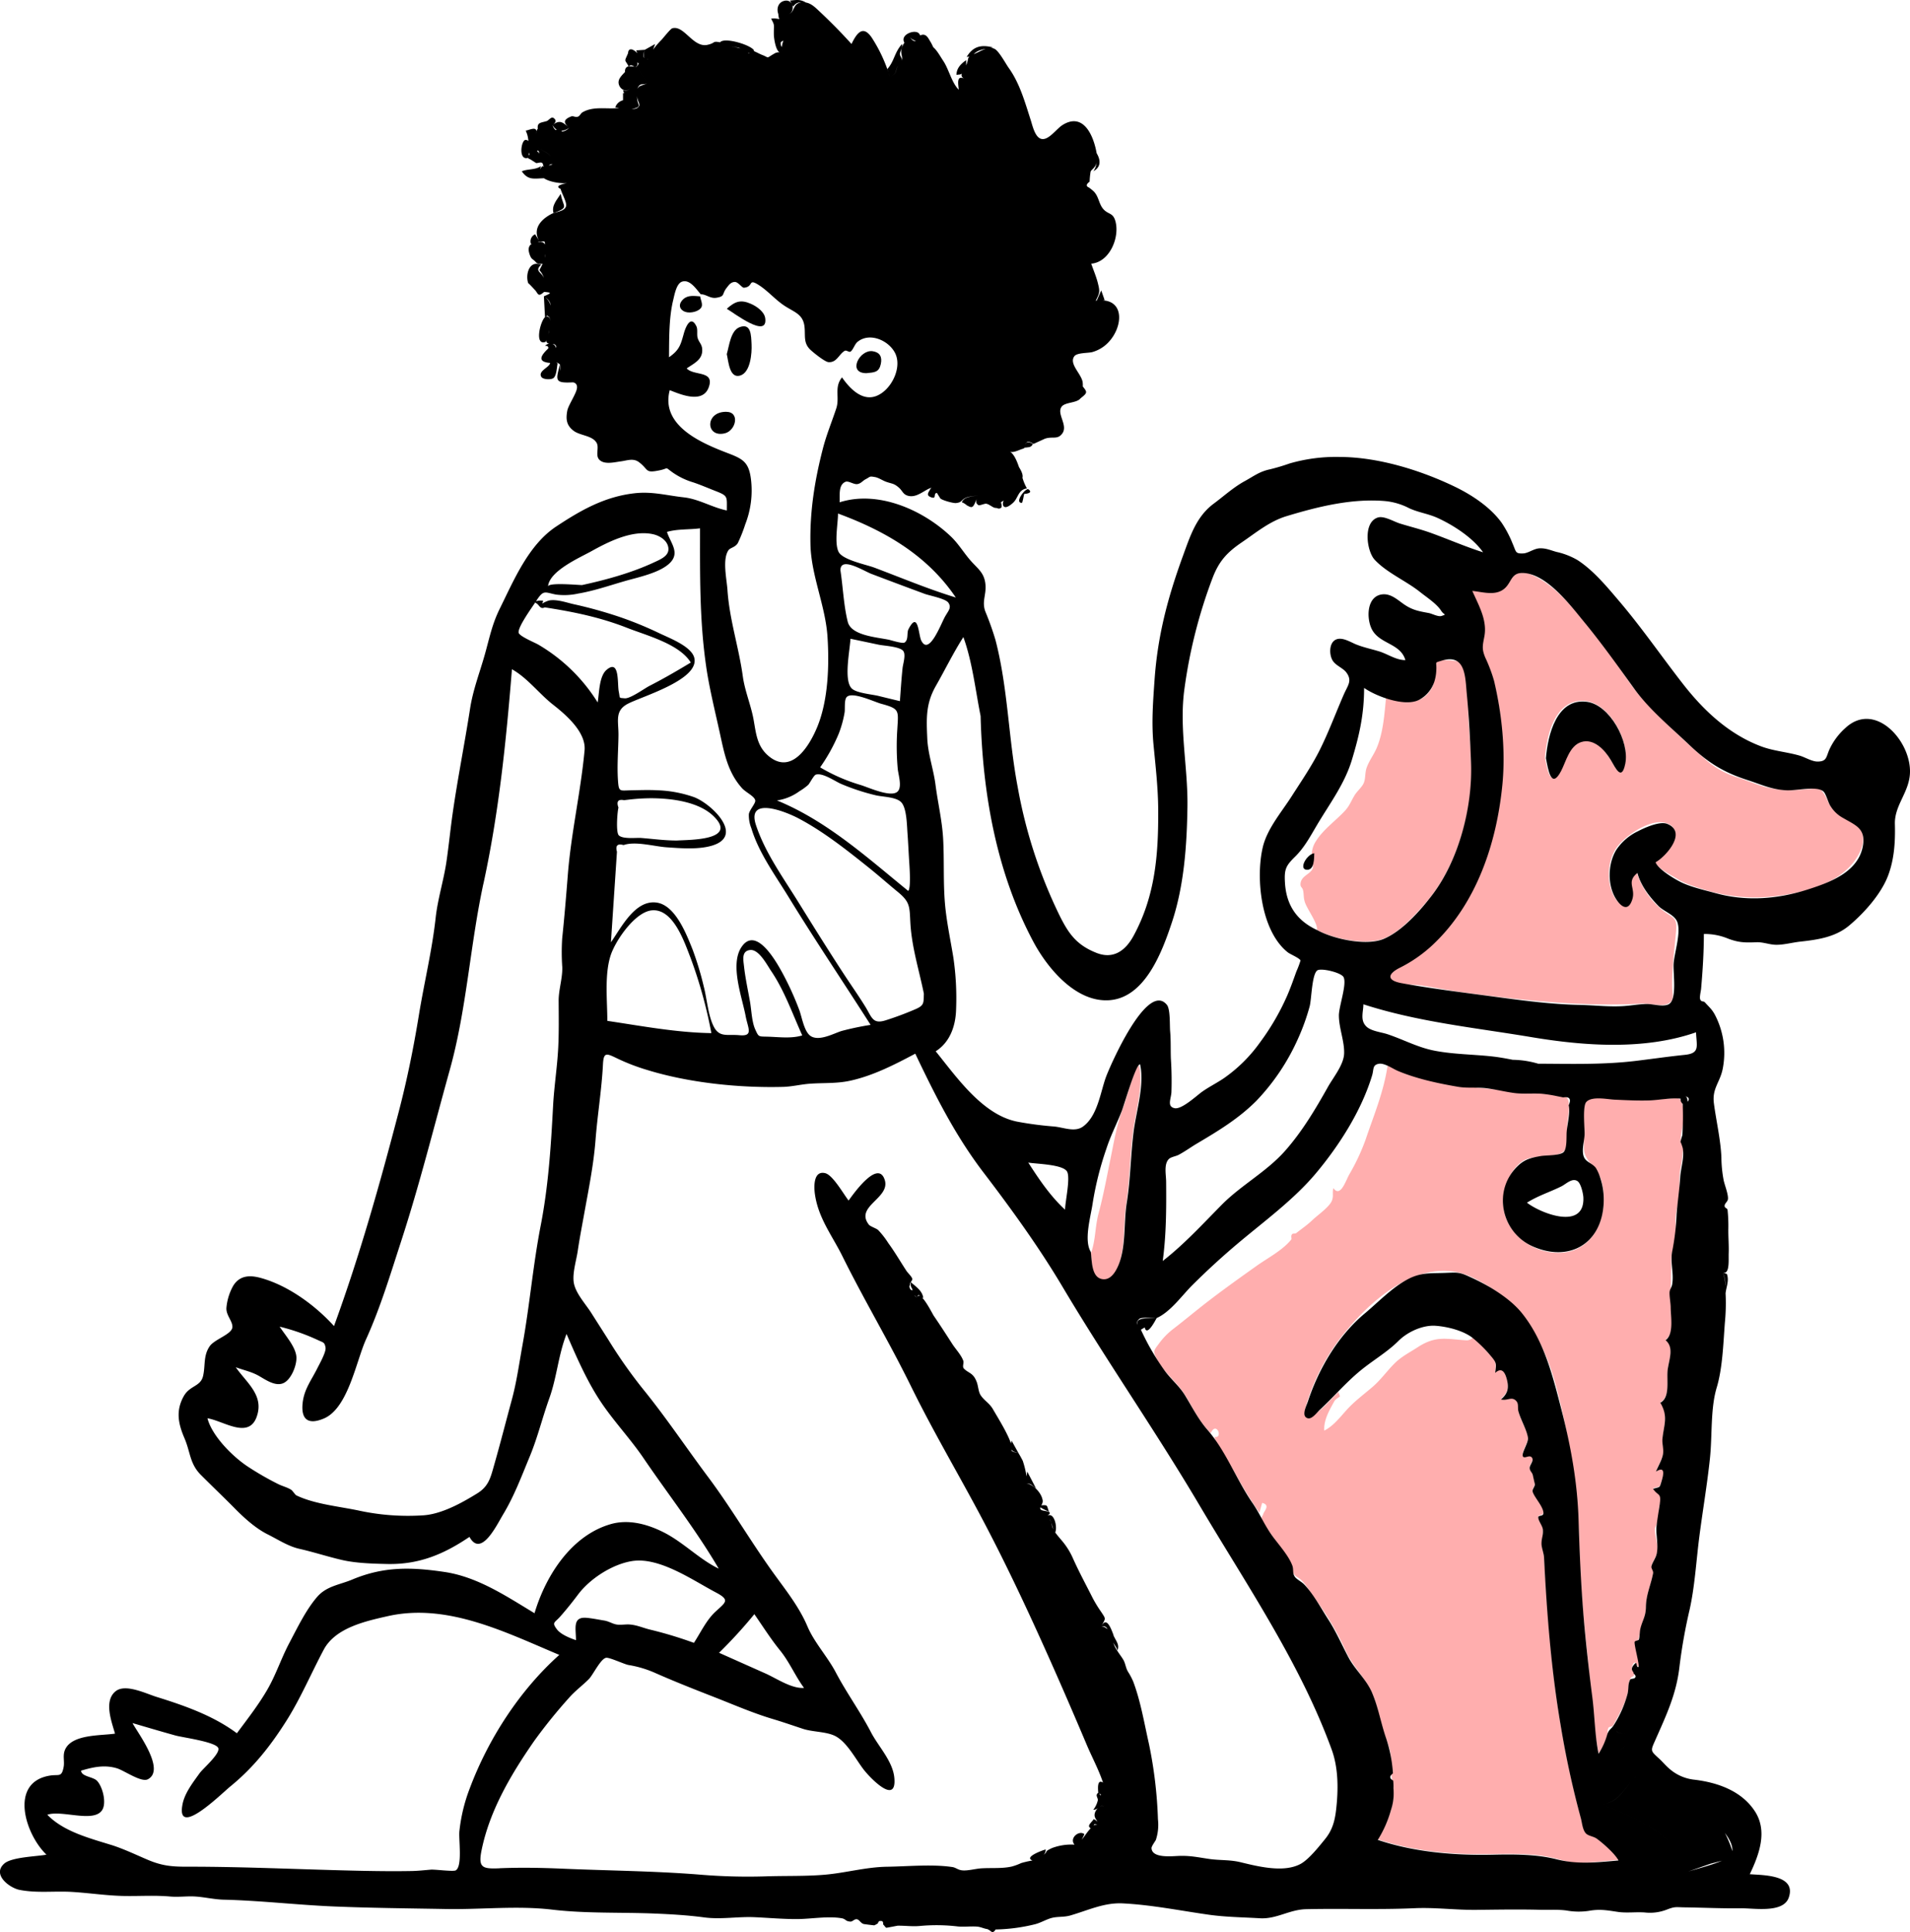 <svg xmlns="http://www.w3.org/2000/svg" width="692.517" height="700.266" viewBox="0 0 692.517 700.266"><path d="M290.586,420c-1.424,9.569-5,17.98-8.025,26.938a75.737,75.737,0,0,1-5.842,12.442c-1.415,2.52-3.209,8.507-5.806,5.009-.431,1.826.136,2.721-.464,4.408-.845,2.382-5.229,5.347-7.136,7.182-1.837,1.769-3.858,3.125-5.836,4.688-.391.308-1.2.056-1.52.414-.59.671-.039,1.6-.288,1.914-3.1,3.894-8.477,6.66-12.507,9.522-5.76,4.09-11.492,8.178-17.1,12.464-4.437,3.388-8.668,6.96-13.069,10.351a25.855,25.855,0,0,0-5.269,5.354c-1.945,2.63-2.238,2.747-.886,5.463,2.419,4.854,6.78,7.986,9.693,12.344,3.32,4.968,5.455,10.523,9.966,14.668,2.017-4.548,4.623,2.1,1.274,1.4,1.556,4.614,5.033,8.543,7.353,12.883a166.367,166.367,0,0,0,8.989,14.613q.5-1.793.993-3.585c3.158.755.629,3.071.4,4.03-.2.814-.883.9-.394,2.667.368,1.329,1.643,2.459,2.452,3.562,1.819,2.482,3.512,5.036,5.229,7.588,1.691,2.511,2.281,4.583,3.371,7.036.972,2.191,1.867,1.775,3.433,3.388,1.62,1.666,3.231,4.57,4.674,6.488a100.78,100.78,0,0,1,11.083,18.747c2.794,6.194,7.953,10.547,10.311,17.116,1.206,3.354,1.647,6.88,2.692,10.269.978,3.164,2.578,6.107,3.183,9.391.5,2.727.179,5.885.423,8.276.2,1.952,1.017,4.95.775,7.7-.513,5.8-2.919,10.835-5.792,15.668,13.1,4.441,28.015,5.689,41.764,5.367,7.027-.166,15.035-.232,21.911,1.394,3.976.94,7.03,2.11,11.207,1.783s8.341-.719,12.512-1.079c-1.217-2.453-5.194-5.544-7.426-7.426-1.288-1.088-3.413-1.345-4.4-2.394-1.129-1.2-1.474-4.2-1.876-5.645a334.118,334.118,0,0,1-7.314-33.65c-3.423-20.06-4.75-40.484-6.014-60.669-.091-1.452-.8-3.207-.764-4.586.057-2.228.5-3.48.332-5.6-.107-1.343-1.711-3.138-1.641-4.324.061-1.043,1.847-.25,1.844-1.815-.005-2.252-3.222-5.494-3.894-7.514-.26-.783.7-1.832.792-2.709l.005-.157c-.041.024-.749-3.162-.778-3.292-.235-1.019-1.155-1.34-1.108-2.618.04-1.1,1.656-2.543.783-3.687-.6-.782-2.769.473-3.259-.417-.631-1.145,2.142-5.057,1.835-6.83-.5-2.886-2.561-5.813-3.263-8.779-.312-1.321.034-3.387-.992-4.48-1.673-1.782-3.129.043-5.544-.553,2.463-2.09,2.94-3.921,2.213-6.973-.569-2.382-1.7-5.027-4.307-2.648.389-3.556.375-4.111-2.28-6.8-1.288-1.307-2.676-3.5-4.215-4.385l-1.4-1.469a3.515,3.515,0,0,1-2.251,1.116c-7.445-.4-11.164-1.92-18,2.544-2.884,1.884-5.759,3.293-8.238,5.745-2.765,2.735-5,5.954-7.957,8.509-3.311,2.858-6.579,5.2-9.533,8.482-2.442,2.71-4.792,5.778-8.064,7.434-.25-3.92,1.893-7.425,3.766-10.848a6.465,6.465,0,0,1,1.82-1.39c.2-.687-.553-1.279-.32-1.888-2.837,2.565-5.769,6.372-9.018,8.293-5.3,3.135-2.946-2.983-1.934-6.127a76.175,76.175,0,0,1,14.15-24.8c10.57-12.661,28.2-26.8,45.076-18.828,16.724,7.9,25.534,21.165,30.333,38.811a251.6,251.6,0,0,1,8.654,61.271c.3,12.147,1.543,24.194,2.82,36.273,1.247,11.786,1.757,24.556,4.135,36.129a20.771,20.771,0,0,0,3.118-6.253c.3-.988-.077-1.955.439-2.926.238-.447,1.446-.392,1.672-.8,1.852-3.343,4.455-7.942,5.307-11.789.449-2.027.039-3.21.906-5.054.815-1.729,1.226-.09,1.536-2.224.043-.295-1.323-.782-.9-2.165,1.064-3.491,1.814-.182,2.324-.2,1.052-.044-1.324-7.2-1.137-8.33.216-1.292.819-.588,1.113-1.53a26.653,26.653,0,0,0,.787-3.265c.6-3.6,1.969-4.78,2.031-8.679.074-4.706,1.818-7.736,2.6-12.232.145-.828-.76-1.758-.6-2.482.339-1.508,1.431-2.76,1.856-4.353.888-3.332-.884-6.206-.637-9.416-.041.526,1-2.362,1.061-2.617.374-1.468.214-3.434.509-5.032.279-1.5,1.2-3.5.375-4.9-.565-.959-1.835-.7-2.575-1.767,2.717-.875,2.147.08,3.128-2.917.937-2.862,1.028-5.26-2.076-3.368.784-1.931,2.244-4.3,2.562-6.368.291-1.889-.4-3.718-.2-5.6.532-5.036,2.084-8.1-.779-12.986,3.772-1.929,2.14-8.646,2.724-12.3.633-3.966,2.178-7.757-.8-10.362,3.774-2.711,1.855-11.5,1.785-15.7-.067-4.017.247-8.089.2-12.757-.028-2.637.715-4.451,1.345-7.06.812-3.362-.014-5.943.263-9.194.221-2.584,1.2-5.179,1.329-7.931.136-2.808-.1-5.958.3-8.716a47.14,47.14,0,0,0,.932-6.382,15.467,15.467,0,0,0,.223-2.724c.005.025-1.018-2.35-1.011-1.3-.03-3.9,1.926-7.721.9-12.48-.844-3.908-1.55-3.267-5.492-3.025-3.11.191-6.218.4-9.334.408-4.036.016-17.017-2.783-19.938.062-2.419,2.356-1.013,13.508-1.178,16.876-.266,5.482,4.983,7.159,6.439,12.758,2.774,10.675-1.809,24.766-14.317,25.678-11.667.852-22.859-8.741-21.257-20.532.643-4.732,2.823-9.882,6.938-12.651,3.981-2.679,12.437-.659,15.21-3.888,1.293-1.507.78-7.363.93-9.328.218-2.859,1.528-8.579-.356-9.933-2.128-1.531-8.7-1.561-11.127-1.567a58.8,58.8,0,0,1-9.989-.583c-7.558-1.28-15.093-1.229-22.518-2.9A118.258,118.258,0,0,1,290.586,420Zm-90.075,0c-1.535-.038-4.834,12.67-5.7,14.912-2.377,6.127-3.351,12.307-4.673,18.75-1.358,6.615-2.574,13.337-4.333,19.855-1.321,4.9-1.025,9.64-2.8,14.57.47,3.052.048,8.326,3.42,9.639,3.048,1.186,5.029-1.711,6.162-4.221,3.057-6.782,2.075-15.832,3.19-23.124,1.315-8.608,1.392-17.088,2.424-25.708C199.1,437.078,202.183,427.486,200.511,420ZM333.6,245.855c-3.342,3.773-8.252,2.19-12.655,1.771,1.868,4.246,4.55,8.79,4.65,13.544.051,2.467-1.276,4.656-1.262,7.009.016,2.333,1.908,4.51,2.806,6.676,4.033,9.719,5.008,22.887,5.159,33.323.311,21.59-6.152,44.587-19.9,61.515a60.011,60.011,0,0,1-9.806,9.691c-1.982,1.531-11.111,5.169-11.538,7.321-.828,4.165,8.54,3.754,11.1,4.127,5.379.784,10.7,1.91,16.084,2.635,21.588,2.9,42.9,5.222,64.663,4.049,2.408-.129,6.911,1.07,9.187.106,2.674-1.132,1.762-3.385,1.7-6.02-.166-6.763.806-13.414,1.374-20.133.459-5.436-.785-4.711-4.77-7.719a28.819,28.819,0,0,1-9.495-13.837c-3.834,3.091-1.057,4.753-1.6,8.719-.666,4.837-3.936,4.044-6.093.807-3.346-5.022-3.05-12.96.077-17.979,2.8-4.494,12.8-11.395,18.464-9.339,7.544,2.736-.666,11.917-4.236,13.906.881,2.541,5.754,4.774,7.925,6.169,3.015,1.937,6.926,3.06,10.411,4.133a61.929,61.929,0,0,0,27.928,1.874c9.22-1.347,19.778-4.349,25.726-11.906,2.573-3.268,4.938-8.243,2.47-12.335-2.223-3.689-7.719-3.944-10.422-7.518-1.167-1.541-1.728-3.588-2.8-5.081-1.744-2.428-1.042-2-4.322-1.717-5.31.45-10.972.792-16.2-.487-3.93-.962-7.757-2.758-11.6-3.9a31.146,31.146,0,0,1-11.107-6.532c-7.28-6.361-14.407-13.273-21.148-20.2-6.7-6.89-10.993-15.759-17.266-23.066-7.109-8.279-13.945-18.863-24.365-23.421C336.739,239.413,336.848,242.182,333.6,245.855Zm-25.314,27.524c-1.014,1.06-.368,7.139-1.335,9.078-3.714,7.452-10.21,5.806-16.931,4.24-.579,5.972-1.027,12.7-3.437,18.263-1.077,2.485-2.778,4.619-3.647,7.216-.55,1.646-.328,3.734-.95,5.264-.672,1.654-2.375,2.928-3.371,4.559-1.2,1.969-1.833,3.807-3.416,5.531-3.464,3.769-8.168,6.964-10.818,11.461a8.92,8.92,0,0,0-1.246,5.362c.011.771.553,3.6.311,4.171-.883,2.093-4.06,2.633-4.411,5.336-.2,1.519.628,1.337.909,2.6.338,1.523.1,2.568.653,4.264.885,2.692,4.787,7.758,4.382,10.077,5.741,3.16,15.838,5.163,22.271,3.72,6.577-1.475,13.152-8.943,17.4-13.835,9.964-11.484,15.766-29.624,16.31-44.647.276-7.624-.739-15.283-1.1-22.894-.2-4.288.713-16.366-2.92-19.37C316.122,273.106,308.994,272.634,308.282,273.379Zm53.613,14.381c8.862.508,16.47,14.384,14.829,22.489-1.347,6.653-3.619,1.508-5.345-1.349-2.036-3.373-5.722-7.453-10.1-6.588-4.862.963-6.1,6.886-8.085,10.641-3.616,6.848-4.742-.505-5.544-4.661C348.29,300.164,351.274,287.152,361.895,287.76Z" transform="translate(212.517 -33.734)" fill="#ffaeae" fill-rule="evenodd"/><g transform="translate(0 0)"><path d="M40.147,668.658c4.621,1.435,8.954,3.548,13.407,5.435,5.054,2.143,8.583,2.518,14.1,2.509,21.369-.031,42.516,1.066,63.923,1.5,5.848.117,11.783.176,17.631.069,2.361-.042,4.676-.311,7.026-.5,1.519-.125,8.138.785,9.021.253,2.481-1.493,1.008-11.109,1.309-14.19a61.091,61.091,0,0,1,3.765-15.533c6.75-17.985,18.1-35.531,32.454-48.367-19.407-8.15-40.577-18.9-62.115-14.061-8.2,1.841-19.075,4.251-23.3,12.186-4.509,8.473-8.457,17.788-13.611,25.9-5.761,9.064-11.876,16.832-20.215,23.63-3.29,2.684-19.871,19.166-17.353,6.443.808-4.081,3.792-7.875,6.176-11.206,1.213-1.7,7.749-7.253,6.732-9.217-1.142-2.2-12.929-3.754-15.454-4.455-5.218-1.447-10.407-2.99-15.6-4.508,1.879,3.542,12.1,16.944,5.57,20.369-2.4,1.258-8.607-3.2-11.236-3.982-4.48-1.333-8.576-.456-12.98.865.115,2.162,4.362,2.19,5.774,3.667,2.064,2.161,3.515,7.988,1.895,10.577-3.016,4.823-14.69-.1-19.91,1.732,5.868,6.055,15.074,8.434,22.992,10.891ZM331.732,469.539c-.061.125.05.3.752.908.214-.769.6-.938,1.065-.727-.377-.41-.689-.626-1.065.727a4.087,4.087,0,0,1-.752-.908ZM329.947,467a.87.87,0,0,0,.946.668c-.026-.081-.049-.156-.068-.215-.324-1.01-.754-.839-.611-2.7a1.113,1.113,0,0,0-.232.937,1.076,1.076,0,0,0-.035,1.307Zm51.942,87.279a30.044,30.044,0,0,0-1.26-3.668c.623,1.11.633,2.478,1.26,3.668ZM181.121,677.16c7.735-.309,15.274-.171,23.006.165,16.523.72,33.121.825,49.612,2.151a207.462,207.462,0,0,0,23.915.625c7.074-.239,14.174.014,21.226-.579,7.744-.652,14.995-2.792,22.81-2.908,7.473-.111,16.372-.976,23.62.116,1.251.188,1.925.986,3.4,1.178,2.041.266,4.912-.565,7-.706,3.665-.247,7.717.158,11.292-.7a21.627,21.627,0,0,0,3.279-1.224,35.178,35.178,0,0,1,4.076-.922c-3.407-1.27,4.152-3.86,4.761-4a2.462,2.462,0,0,1-.744,1.939c1.934-1.484-.137-.936,3.026-2.44a20.507,20.507,0,0,1,5.337-1.208,22.331,22.331,0,0,1,2.863-.028,2.5,2.5,0,0,1-.389-.6c-1.055-2.178,2.162-4.665,3.969-3.2-.209.426-.548,1.212-.957,1.985l.052-.059c.67-.774,1.931-2.754,3.186-4.086-1.592-.878.355-2.072,1.089-3.3a4.226,4.226,0,0,1,1.347.9c-.418-.873-1.454-1.664-.847-3.36a4.758,4.758,0,0,1,1.21-1.73,2.528,2.528,0,0,1-1.855.8,8.907,8.907,0,0,0,1.612-3.322c.248-.985-1.13-1.936.179-2.827-.04-.928-.593-5.192,1.723-3.7h0s0,0,0-.006c-1.482-4.533-4-9.214-5.877-13.647-4.365-10.324-8.852-20.724-13.419-30.957-7.553-16.928-15.44-33.813-24.13-50.286-8.616-16.331-18.022-32.125-26.153-48.681-7.844-15.972-16.994-31.255-24.892-47.2-3.72-7.512-8.706-13.722-9.974-22.449-.411-2.827-.541-8.721,3.737-7.661,2.781.69,6.674,7.652,8.469,9.916,1.607-2.207,10.679-15.18,13.111-7.452,2.087,6.628-10.977,9.514-5.764,16.189.516.662,2.657,1.33,3.36,1.942a30.284,30.284,0,0,1,3.678,4.728c2.408,3.275,4.4,6.755,6.628,10.142.419.637,1.95,2.079,2.068,2.825.063.4-.27.8-.529,1.215,1.812,1.6,4.1,3.02,4.521,5.617a.589.589,0,0,1-.352.043c1.683,1.761,3.815,6.03,4.12,6.475,2.269,3.3,4.5,6.754,6.739,10.236,1.211,1.883,3.331,4.1,4.027,6.212.241.731-.464,2.041.193,2.727,1.73,1.8,3.42,1.417,4.713,5.037.509,1.424.554,3.418,1.373,4.641,1.311,1.961,3.188,2.885,4.414,5,2.324,4,5.111,8.4,6.576,12.44.006.016.007.032.013.048.05-.316.119-.659.2-1.034q1.245,2.237,2.489,4.475c-1.436-.28-2.2-.671-2.554-1.31a2.146,2.146,0,0,0,.24.668,7.5,7.5,0,0,0,2.314.642q.834,1.377,1.563,2.812a34.093,34.093,0,0,1,1.375,5.668c.123-.867.248-1.645.261-1.749q1.579,3.039,3.158,6.078c-1.91-1.468-1.8-1.717-3.621-1.753,2.293.046,5.761,3.265,6.08,6.357a3.076,3.076,0,0,1-.529,1.572c.063-.009.126-.017.2-.024,2.4-.2,1.7.281,2.609,2.281a16.337,16.337,0,0,1-3.128-1.543.827.827,0,0,0,.032.71c.6.945,5.456.334,2.334,2.433,2.594-1.743,3.89,3.98,3.007,5.947.7,1.007,1.531,1.937,2.313,2.87a26.227,26.227,0,0,1,4.245,6.824c2.144,4.754,4.7,9.472,7.047,14.135a46.734,46.734,0,0,0,3.019,4.93c1.936,2.921,1.6,2.192.068,5.374.573-.186,1.421.265,2.242.92a1.681,1.681,0,0,0-2.242-.92c1.938-4.037,3.6.882,4.494,3.2-.04,0-.073-.011-.11-.013a3.029,3.029,0,0,1,.269.466h0c.911,1.878,1.985,3.028,1.208,5-.223-1.095-1.112-1.942-1.489-2.884.532,2.3,3.036,5.046,3.791,6.566.628,1.262.717,2.588,1.489,3.962a24.018,24.018,0,0,1,1.935,3.635c2.692,7.136,4,15.084,5.7,22.58a159.016,159.016,0,0,1,3.264,27.334,17.553,17.553,0,0,1-.755,7.466c-.138.363-1.615,2.293-1.577,3,.2,3.687,7.13,2.921,9.794,2.815,4.236-.17,7.118.514,11.186,1.1,3.753.542,7.436.245,11.247,1.166,6.33,1.529,15.755,3.952,21.875.592,2.958-1.624,6.685-6.333,8.832-8.976,2.643-3.252,3.532-6.565,4.005-10.707.808-7.088.864-14.919-1.6-21.692-11.45-31.474-31.091-60.085-48.03-88.728-15.894-26.878-33.713-52.355-49.641-79.16-8.419-14.17-18.549-28.189-28.563-41.285-10.236-13.385-17.541-27.949-24.758-43.1-7.479,3.966-15.4,8.046-23.762,9.838-4.756,1.02-9.478.71-14.274,1.04-3.534.242-6.491,1.077-10.09,1.169-15.785.4-34.023-1.489-49.111-6.152a74.146,74.146,0,0,1-10.25-3.89c-4.333-2.057-5.5-2.93-5.75,1.852-.475,9.257-1.987,18.256-2.7,27.458-.694,8.972-2.5,17.817-4.1,26.681-.809,4.489-1.681,8.973-2.345,13.486-.5,3.424-2.025,8.186-1.421,11.609.666,3.778,4.246,7.612,6.3,10.836,2.078,3.271,4.168,6.534,6.242,9.809a177.848,177.848,0,0,0,12.351,17.6c8.513,10.446,15.76,21.369,23.832,32.155,8.571,11.455,15.7,23.827,24.107,35.4,4.443,6.113,8.987,11.878,11.9,18.762,2.416,5.71,7.278,10.963,10.25,16.613,3.9,7.42,8.869,14.216,12.745,21.672,2.707,5.208,7.933,10.506,8.482,16.559.919,10.155-8.737.007-10.971-2.824-3-3.8-6.284-10.445-10.788-12.5-3.216-1.47-7.914-1.311-11.4-2.461-3.659-1.206-7.249-2.458-10.944-3.561-7.2-2.15-14.139-5.185-21.134-7.915-7.242-2.826-14.481-5.678-21.586-8.821a39.225,39.225,0,0,0-9.575-2.834c-1.512-.273-6.922-2.828-8.113-2.611-2,.364-4.759,6.245-6.276,7.757-2.338,2.331-4.968,4.238-7.153,6.746a187.642,187.642,0,0,0-12.592,15.576c-8.336,12-16.132,25.1-19.1,39.553-1.33,6.486.223,6.916,6.494,6.665Zm216.806-15.683a1.419,1.419,0,0,0,.1-.314,1.686,1.686,0,0,1-.1.314c-.988-.586-1.249-.275-1.35.2a1.266,1.266,0,0,1,1.35-.2Zm2.3-6.7a2.829,2.829,0,0,0,.065-.507,3.909,3.909,0,0,1-.065.507,1.2,1.2,0,0,0-1.425,0,1.306,1.306,0,0,1,1.425,0Zm-.992-4.384a1.69,1.69,0,0,1-1.037-.579,11.3,11.3,0,0,1,.892,1.01c0-.043-.011-.085-.014-.129a.5.5,0,0,1,.159-.3Zm98.291-36.719c2.247,5.3,3.183,11.095,5.092,16.521a50.278,50.278,0,0,1,2.425,12.592q-2,1.472.09,2.594a20.562,20.562,0,0,1,.1,2.84,19.009,19.009,0,0,1-.9,7.818,41.277,41.277,0,0,1-4.783,10.85c13.081,4.438,27.983,5.687,41.707,5.366,7.418-.175,15.739-.19,22.966,1.639,7.783,1.971,14.608,1.147,22.6.459-1.168-2.353-5.632-6.279-7.892-7.914-1.151-.831-3.044-.973-3.917-1.9-1.245-1.328-1.391-3.905-1.875-5.646a336.835,336.835,0,0,1-7.3-33.642c-3.413-20.012-5-40.5-6.005-60.659-.085-1.706-.966-3.62-.924-5.235.057-2.122.663-2.817.492-4.95-.11-1.391-1.778-3.279-1.657-4.516.076-.775,1.974-.106,1.86-1.622-.177-2.337-3.2-5.416-3.888-7.513-.3-.933.833-1.862.8-2.881.01.29-.751-3.152-.779-3.276-.23-.99-1.156-1.405-1.106-2.617.046-1.1,1.651-2.545.782-3.687s-2.7.592-3.255-.417c-.63-1.145,2.14-5.055,1.832-6.829-.538-3.1-2.65-6.441-3.476-9.592-.31-1.182.188-2.642-.772-3.665-1.673-1.781-3.125.045-5.537-.552,2.393-2.033,2.92-3.993,2.21-6.972-.576-2.42-1.687-5.037-4.3-2.647.344-3.151.713-3.47-1.549-6.1a47.393,47.393,0,0,0-6.822-6.732c-3.494-2.6-9.072-3.941-13.216-4.247-4.524-.334-10.084,2.09-13.507,5.509-4.164,4.158-9.549,7.189-14.272,11.164C487.7,501.456,483.366,506.5,478.52,511c-.995.923-2.826,3.506-4.363,3.061-2.507-.724-.483-4.465.067-6.13,3.907-11.839,10.93-23.767,20.59-31.844,4.982-4.167,9.938-9.437,15.729-12.471,4.679-2.452,8.333-2.066,13.306-2.241,4.252-.15,5.126-.4,8.917,1.388a81.768,81.768,0,0,1,7.884,4.057c4.056,2.478,8.238,5.491,11.235,9.236,7.979,9.974,11.094,22.656,14.229,34.81,3.451,13.368,5.826,26.43,6.244,40.3.425,14.114,1.079,28.019,2.471,42.077q1.086,10.965,2.5,21.89c.87,6.716.916,13.936,2.269,20.531a25.978,25.978,0,0,0,3.175-7.078c.635-1.8,1.279-1.739,2.2-3.068A40.177,40.177,0,0,0,590.12,613.9c.47-2.122.036-3.186.906-5.053.269-.577,1.73-.126,1.964-1.039.168-.655-.747-1.162-.706-1.385.1-.517-1.326-1.091-.1-2.717,1.744-2.308.852.588,1.794.548.785-.033-1.571-8-1.293-9.157.1-.409,1.433-.464,1.54-.844.324-1.149.251-2.813.567-4.06.773-3.043,1.92-4.264,1.976-7.74.074-4.593,1.777-7.846,2.6-12.229.158-.842-.769-1.754-.6-2.482.352-1.483,1.45-2.782,1.854-4.352.778-3.023-.261-7.288-.048-9.747.187-2.151.79-5.642,1.187-8.314.646-4.351-.515-2.931-2.4-5.667,2.619-.846,2.286-.1,3.123-2.917.966-3.251.877-5.168-2.073-3.368.784-1.932,2.239-4.3,2.559-6.367.3-1.922-.406-3.688-.205-5.6.545-5.166,2.157-7.97-.778-12.984,3.772-1.931,2.129-8.585,2.72-12.3.637-4.007,2.183-7.749-.8-10.359,3.066-2.206,1.852-8.534,1.839-11.913-.005-1.533-.525-4.231-.393-5.592.092-.957.743-1.6.932-2.715.7-4.13-.842-8.22.084-12.329a86.814,86.814,0,0,0,1.523-13.118c.346-4.4,1.026-8.97,1.319-13.479.216-3.345,1.521-6.965.92-10.431-.047-.273-.844-2.739-.867-2.182a24.974,24.974,0,0,1,.716-2.526,111.5,111.5,0,0,0,.118-11.354.215.215,0,0,1,.025,0,2.119,2.119,0,0,1-.786-1.908c-3.753-.363-7.858.554-11.651.654-4.087.109-8.162-.1-12.244-.283-2.627-.122-8.287-1.366-10.287.827-1.449,1.588-.538,9.765-.634,11.891-.114,2.513-1.386,6.456.084,8.654.911,1.365,2.972,1.91,4.035,3.407a15.227,15.227,0,0,1,1.516,3.428,24.8,24.8,0,0,1,1.292,9.35c-.749,14.741-12.563,21.51-25.827,15.57-11.555-5.174-14.7-20.824-4.768-29.594,2.337-2.065,4.828-2.589,7.811-3.1,1.9-.324,7.069-.125,8.308-1.479s.93-5.53,1.066-7.272c.219-2.8,1.343-6.953.734-9.652q1.5-3.373-2-2.855l-2.217-.446a50.713,50.713,0,0,0-5.582-.874c-3.371-.232-6.657.168-10.029-.282-3.308-.443-6.551-1.27-9.865-1.7-3.521-.455-6.98.051-10.465-.547-7.233-1.239-15.005-2.9-21.773-5.748-1.812-.76-4.884-2.953-6.9-2.591-2.409.434-1.765,1.966-2.459,4.256-3.847,12.706-11.842,25.26-20.3,35.362-7.987,9.535-18.516,17.224-28.04,25.222q-8.66,7.273-16.678,15.245c-3.89,3.847-8.064,9.861-13.089,12.079-1.145.043-5.561-.463-6.368.365-.932.953-.875,1.485-.5,2.08-1.067-2.811,4.011-2.338,6.872-2.445-.324.545-3.536,6.989-4.331,3.4l-1.384.825a89.02,89.02,0,0,0,8.451,14.614c2.34,3.292,5.364,5.672,7.465,9.084,2.651,4.305,4.86,8.773,8.219,12.608,6.7,7.651,10.426,17.938,16.267,26.427,2.806,4.08,4.271,7.872,7.192,11.933,2.284,3.178,5.985,7.2,7.316,10.854.531,1.462-.039,2.73.935,4.084.615.856,2.437,1.784,3.3,2.672,3.412,3.525,6.073,8.554,8.75,12.7,2.851,4.415,4.837,9,7.252,13.6,2.477,4.72,6.577,8.065,8.722,13.123Zm88.806,20.147c1.775.027,2.44.036,2.638-.742a3.728,3.728,0,0,0,.068-.935,3.728,3.728,0,0,1-.068.935c-.2.778-.863.768-2.638.741Zm-.222-6.609c-.183.5.922,1.338,3.86,1.027-2.91.309-4.023-.527-3.86-1.027Zm7.225,16.593c-.263.233-.519.476-.768.726.248-.25.5-.493.768-.726Zm18.323,34.7c2.392-.836,8.617-2.315,12.669-4.064-1.807.507-3.689.924-4.413,1.176q-4.127,1.445-8.256,2.888c-3.9-14.053-18.535-19.409-31.059-24.6,6.034-.253,8.189-5.491,11.836-9.234-3.64,3.734-5.83,8.982-11.836,9.234,12.522,5.188,27.161,10.546,31.059,24.6Zm13.69-14.147c.137.228.273.463.41.72a42.818,42.818,0,0,1,2.37,5.871c.119-2.108-1.132-4.572-2.78-6.591ZM611.568,397.541a1.222,1.222,0,0,0-.567-.091c.655.03.833.807.861,1.886.569-.6.7-1.4-.294-1.8ZM566.11,430.013c-4.265,2.118-8.4,3.351-12.473,5.912,4.992,3.882,20.929,10.149,20.453-1.844-.056-1.4-.872-5.152-2.148-5.984-1.94-1.263-4.14,1.076-5.832,1.916Zm48.827-55.844c-18.782,6.555-40.663,4.935-59.753,1.738-20.509-3.434-40.987-5.457-60.855-11.885-.02,2.766-1.22,5.664.973,7.945,1.718,1.788,5.444,2.126,7.715,2.879,5.94,1.97,11.041,4.839,17.25,6.016,6.955,1.319,13.9,1.292,20.916,2.072,2.541.283,4.93.737,7.315,1.2a33.8,33.8,0,0,1,9.192,1.414c11.8.055,23.52.4,35.271-1,5.968-.715,11.871-1.59,17.855-2.2,5.6-.571,4.352-2.987,4.121-8.176Zm7.185-50.414c11.061,3.055,22.468,2.141,33.351-1.357,7.869-2.528,18.309-6.233,19.964-15.81,1.093-6.318-2.694-7.464-7.147-10.086a12.164,12.164,0,0,1-4.6-4.329c-.85-1.263-1.615-4.432-2.57-5.3-2.326-2.106-9.667-.257-13.307-.42-5.424-.242-9.1-2.066-14.091-3.674-8.814-2.843-14.391-6.29-21.233-12.794-6.656-6.327-14.47-12.762-19.852-20.217-6.026-8.348-11.794-16.472-18.359-24.434-4.864-5.9-13.69-17.71-22.418-17.656-4.381.027-3.733,4.16-7.213,6.259-3.177,1.917-7.333.583-10.824.252,2.3,5.231,5.494,10.612,4.364,16.532-.633,3.315-.97,4.459.325,7.6a55.487,55.487,0,0,1,3.2,8.475c2.855,11.96,4.206,25.422,3.009,37.652-2.073,21.171-9.327,43.03-25.2,57.976a50.663,50.663,0,0,1-12.028,8.373c-4.419,2.236-4.785,4.565.69,5.563,10.664,1.946,21.489,3.275,32.229,4.719s21.643,2.949,32.46,3.17c5.35.11,10.669.776,16.018.4,2.664-.189,5.312-.665,7.983-.739,2.332-.064,5.815,1.1,7.985.182,3.4-1.439,1.708-11.383,1.957-14.836.287-3.963,2.787-11.395,1.3-15.141-1.044-2.63-4.874-3.733-6.858-5.78-3.256-3.359-6.336-7.341-7.579-11.92-4.124,3.328-.576,5.463-1.828,9.521-1.366,4.428-3.884,3.036-5.856,0-3.292-5.072-3.071-12.91.077-17.967a19.687,19.687,0,0,1,7.818-6.686c2.458-1.265,7.9-3.746,10.617-2.647,7.385,2.984-.475,11.8-4.229,13.9.9,2.606,7.3,6.365,9.737,7.477,3.623,1.654,8.214,2.675,12.1,3.749ZM520.76,242.981a15.654,15.654,0,0,1-.716,4.132,11.551,11.551,0,0,1-5.5,6.538c-5.108,2.66-15.467-1.17-19.958-4.308,0,9.511-1.7,17.076-4.433,26.1-2.639,8.729-8.042,15.833-12.638,23.583-2.383,4.019-4.571,8.168-7.936,11.468-3.42,3.353-3.99,4.639-3.677,9.584.513,8.146,4.392,13.7,11.724,17.074,5.81,3.22,17.8,5.836,24.134,3.146,6.653-2.83,13.133-10.154,17.442-15.792,9.788-12.808,14.753-32.1,14.158-48.023-.31-8.294-.749-16.781-1.543-25.046-.577-6.02-.366-14.676-9.125-11.963-2.829.876-1.7.222-1.932,3.509ZM487.155,354.2c-.845-1.721-8.277-3.449-9.571-2.441-1.963,1.531-2.045,10.456-2.734,13a77.589,77.589,0,0,1-4.265,11.82A78.947,78.947,0,0,1,455.537,399c-6.417,6.435-13.79,10.894-21.582,15.506-2.226,1.319-4.381,2.909-6.668,4.106-.96.5-2.738.737-3.494,1.491-1.87,1.87-1.005,5.707-.984,8.141.09,9.752.058,19.187-1.235,28.806,7.634-5.909,14.531-13.408,21.328-20.3,7.126-7.224,16.3-11.993,23.06-19.643,6.148-6.959,10.987-15.071,15.5-23.121,1.978-3.527,5.747-8.023,5.882-12.146.147-4.445-1.88-9.151-1.9-13.755-.016-3.258,2.964-11.333,1.71-13.891Zm-91.669,99.547c.464,2.945.094,9.257,4.19,9.891,2.82.437,4.555-2.239,5.589-4.481,3.121-6.776,2.089-15.812,3.255-23.091,1.377-8.593,1.409-17.066,2.474-25.672.938-7.588,4.069-17.16,2.362-24.639-1.547-.038-5.725,14.6-6.627,16.914-1.857,4.778-3.994,8.8-5.6,13.751a115.984,115.984,0,0,0-4.952,19.688c-.689,4.824-3.274,13.392-.691,17.639Zm-22.659-32.352c3.823,5.934,7.951,12.117,13.338,17.068,0-2.769,2.07-11.768.666-13.908-1.671-2.549-11.156-2.666-14-3.16ZM521.111,187.685c-3.248-1.474-6.872-1.939-10.147-3.462a23.9,23.9,0,0,0-8.934-2.621c-12.08-.991-24.38,2.1-35.557,5.483-6.152,1.861-11.005,5.939-16.2,9.472-5.375,3.654-8.322,6.836-10.663,13.019a181.848,181.848,0,0,0-10.137,39.9c-2.032,14.231,1.268,28.614,1.062,42.875-.2,14.068-1.206,28.715-5.676,42.11-3.455,10.357-9.579,27.029-22.485,28.061-12.253.981-22.618-11.652-27.682-21.135-13.392-25.073-18.423-53.735-19.15-81.874-1.89-9.417-2.972-19.57-6.249-28.6-3.644,5.7-6.615,11.815-9.966,17.688-3.677,6.448-3.44,11.708-3.122,19.034.247,5.7,2.256,11.138,2.988,16.811.843,6.548,2.393,12.933,2.765,19.546.437,7.8,0,15.679.66,23.458.551,6.542,1.995,13.112,3.043,19.593a101.368,101.368,0,0,1,.994,18.778c-.145,6.077-2.246,11.978-7.395,15.23,7.653,9.444,17.193,23.352,30.013,25.59a124.7,124.7,0,0,0,12.665,1.652c3.538.259,7.674,2.245,10.726.038,5.253-3.8,6.288-12.261,8.274-17.8,1.373-3.828,14.989-35.187,22.156-26.3,1.277,1.582.975,7.392,1.17,9.621.282,3.214.152,6.482.255,9.707a122.79,122.79,0,0,1,.21,12.372c-.174,2.475-1.66,5.146,1.143,5.743,2.594.552,8.064-4.6,9.952-5.937,2.533-1.791,5.264-3.135,7.831-4.861A54.077,54.077,0,0,0,456.87,377.8a87.3,87.3,0,0,0,9.7-16.624c1.3-2.951,2.36-5.974,3.444-9.005a34.141,34.141,0,0,0,1.52-4.022c-.287-.854-3.742-2.273-4.595-2.946-9.749-7.694-11.7-26.827-9.109-38.017,1.568-6.771,6.756-12.72,10.442-18.485,3.559-5.568,7.325-11.022,10.279-16.949,3.256-6.528,5.772-13.383,8.693-20.059,1.409-3.223,3.1-4.88.995-7.831-1.29-1.809-3.96-2.55-5.109-4.53s-1.277-5.836.8-7.26c2.277-1.559,5.586.618,7.672,1.467,2.784,1.132,5.565,1.68,8.406,2.551,3.225.989,6.129,3.177,9.553,3.177-1.841-6.341-9.8-5.74-12.378-11.636-1.763-4.03-1.533-11.529,3.965-12.194,3.121-.377,5.584,2,7.9,3.6,3.056,2.1,5.362,2.495,8.94,3.153,1.318.244,3.458,1.479,4.708,1.059,2.028-.68.857-.26-.205-1.927-1.578-2.479-5.312-4.9-7.569-6.708-5.074-4.068-12.107-7-16.5-11.729-2.906-3.127-4.333-13.64,1.187-15.317,2.214-.674,5.816,1.522,7.985,2.193,3.666,1.135,7.4,2.038,11.018,3.332,6.425,2.3,12.594,5.028,19.113,7.09-3.714-5.287-10.767-9.846-16.622-12.505Zm-217.269-1.55c0,3.633-1.386,10.54.178,13.843,1.411,2.974,9.977,4.632,13,5.768,9.8,3.68,19.512,7.777,29.526,10.824-10.32-15.285-25.657-24.158-42.706-30.435Zm1.444-49.355c2.539,3.645,6.951,8.589,12.115,6.866,5.565-1.858,9.924-10.379,7.081-15.787-2.429-4.62-9.361-7.518-13.642-3.877-.933.794-1.543,2.825-2.436,3.446-.575.4-1.484-.667-2.184-.241-2.071,1.257-2.867,4.326-5.854,4.069-1.382-.118-5.812-3.729-6.718-4.652-2.426-2.471-1.58-5-1.964-8.251-.528-4.473-3.615-5.16-7.167-7.468-3.381-2.2-6.1-5.476-9.445-7.594-3.993-2.528-1.7.678-5.353,1-.658.057-2.127-2.129-3.27-2.093-1.48.047-2.123,1.033-2.968,2.108-1.838,2.335-.486,3.068-3.689,3.612-2.313.392-3.744-1.287-5.721-1.254-1.617-1.831-4.012-5.655-6.9-4.526-1.957.765-2.658,4.865-3.077,6.577-1.59,6.49-1.47,14.118-1.529,20.774,3.719-2.61,4.2-4.364,5.363-8.571.755-2.735,2.579-6.752,4.567-2.645.565,1.165.081,2.953.454,4.233.433,1.486,1.471,2.218,1.632,3.838.391,3.93-2.829,5.278-5.606,7.192,2.592,2.794,10.05.685,8.061,6.65-2.1,6.3-10.181,2.813-14.211,1.232-3.435,13.021,11.827,19.3,21.128,22.857,5.461,2.091,7.6,3.256,8.348,9.632a33.636,33.636,0,0,1-2.1,16.166,53.546,53.546,0,0,1-2.667,6.736c-.929,1.6-2.78,1.715-3.4,2.611-2.3,3.3-.644,10.464-.375,14.426.735,10.833,4.11,20.7,5.561,31.271.744,5.407,2.971,10.469,3.927,15.813.876,4.9,1.222,9.532,5.353,13.038,8.3,7.045,14.725-3.359,17.6-10.2,4.1-9.741,4.507-22.543,3.831-32.931-.735-11.291-5.9-22.139-6.174-33.347-.291-11.985,1.519-23.365,4.517-34.953,1.31-5.065,3.219-9.6,4.836-14.5,1.323-4-.866-7.619,2.078-11.257ZM283.7,18.2a.116.116,0,0,1,0,.026c.052-.059.105-.115.162-.184a1,1,0,0,1-.16.158Zm-.247-1.123a13.6,13.6,0,0,1,.58-2.39c-.45.277-.96.509-.977.8a2.473,2.473,0,0,0,.4,1.591ZM271.13,19.219c.086.049.169.1.257.15a1.282,1.282,0,0,0,.531-.112,1.432,1.432,0,0,1-.2.028,1.8,1.8,0,0,1-.591-.066ZM264.686,17.1a8.37,8.37,0,0,1,3.719.468,3.682,3.682,0,0,0-.645-.321,10.9,10.9,0,0,0-3.074-.147Zm65.351,316.746c-.248-5.422-.244-7.05-4.5-10.546-3.552-2.914-6.988-5.973-10.576-8.844-7.947-6.359-16.437-13.091-25.471-17.84-5.062-2.66-18.874-8.02-15.384,2.48,3.295,9.91,9.651,18.712,15.123,27.515,5.578,8.975,11.159,17.956,16.953,26.792,2.522,3.843,5.181,7.613,7.593,11.524,2.374,3.851,2.618,6.447,7.485,4.853a113.248,113.248,0,0,0,10.87-4.079c2.93-1.324,2.755-2.132,2.836-5.576-1.815-8.9-4.5-17.066-4.924-26.279ZM307.364,225.348c1.231,4.96,10.067,5.551,14.833,6.513.819.165,4.971,1.508,5.746,1.047,1.529-.909.777-3.538,1.429-4.811,3.568-6.969,3.621,1.94,4.637,4.038,2.782,5.747,7.045-5.76,8.607-8.577,1.2-2.169,2.491-3.271,1.246-5.091-1.036-1.516-6.8-2.556-8.575-3.21q-9.688-3.579-19.342-7.247c-2.773-1.048-11.313-6.531-11.219-1.261.921,6.064,1.164,12.666,2.638,18.6Zm4.829,59.232c2.717.844,10.1,4.231,12.846,2.634,2.321-1.348.718-6.074.457-8.533a90.684,90.684,0,0,1-.157-14.33c.388-6.869.959-7.411-5.818-9.258-2.619-.715-10.614-4.583-12.56-2.4-.908,1.019-.524,4.257-.724,5.491a38.97,38.97,0,0,1-2.153,7.8,63.714,63.714,0,0,1-6.724,12.149,64.778,64.778,0,0,0,14.833,6.445Zm15.344-48.567c-1.174-1.687-7.014-1.928-8.945-2.336q-5.118-1.082-10.239-2.156c-.184,4.157-2.533,15.014.457,18.013,1.681,1.687,7.3,2.122,9.685,2.708q3.891.957,7.79,1.891c.295-4.006.54-8.015.967-12.011.156-1.469,1.239-4.737.285-6.109Zm-.674,54.882c-1.8-2.067-6.655-2.007-9.356-2.638a78.34,78.34,0,0,1-12.453-4.083c-2.279-.952-6.768-4.212-9.288-3.386-.706.231-2.183,3.138-2.719,3.684a21.04,21.04,0,0,1-3.169,2.305,18.292,18.292,0,0,1-8.172,3.352c18.09,7.418,32.624,20.616,47.587,32.791,1.061-.89.472-8.849.355-10.675-.217-3.389-.362-6.821-.616-10.221-.208-2.795-.262-8.934-2.169-11.129Zm-54.934,72.169c.546,3.087.628,7.327,1.952,10.179,1.213,2.612,1.065,2.43,4.292,2.508,4.077.1,8.754.782,12.7-.459-3.525-7.785-6.458-16.245-11.281-23.348-1.515-2.23-4.441-7.94-7.61-7.6s-2.481,3.531-2.229,5.838c.47,4.308,1.42,8.615,2.175,12.882ZM256.048,241.626c-2.449-16.794-2.242-33.213-2.242-50.126-3.907.517-8.211.192-11.978,1.3,1.216,3.878,4.723,7.376,1.252,11.057-3.525,3.74-11.743,5.38-16.508,6.757-5.581,1.613-11.27,3.584-17.005,4.543a23.069,23.069,0,0,1-7.985.348c-4.118-.791-4.481-1.883-7.187,2.358-.014.023-.038.057-.052.082a5.013,5.013,0,0,1,2.6-.16c-.1.342-.242.682-.327,1a8.422,8.422,0,0,1,2.57-1.146c2.693-.473,6.108.735,8.7,1.333a158.823,158.823,0,0,1,17.216,4.8,133.6,133.6,0,0,1,13.956,5.747c3.49,1.7,11.551,4.688,12.653,8.847,2.111,7.975-18.956,14.034-24.094,16.734-4.852,2.549-3.319,6.33-3.375,11.395-.059,5.5-.557,10.95-.176,16.439.295,4.253.621,3.594,4.864,3.518,3.177-.057,6.355-.185,9.529,0a44.1,44.1,0,0,1,13.281,2.516c6.288,2.436,18.365,14.033,6.33,17.567-4.955,1.455-11.345.923-16.424.572-4.4-.305-11.307-2.31-15.557-.8q-3.324-.942-2.4,2.416l-.306,4.6q-.307,4.632-.616,9.262-.63,9.477-1.259,18.956c3.693-5.234,8.773-15.559,16.642-14.38,6.754,1.012,10.748,11.486,12.922,16.891a111.457,111.457,0,0,1,4.105,13.564c1.149,4.4,1.568,10.61,3.669,14.593,2.068,3.923,4.944,2.606,9.179,3.009,5.3.505,3.16-2.459,2.319-6.959-1.282-6.855-5.819-18.681-1.445-25.07,5.586-8.155,13.477,6.956,15.622,11.037a107.836,107.836,0,0,1,5.253,11.794c.992,2.6,1.794,8.209,4.353,9.63,3.135,1.743,8.1-1.043,10.984-1.954a101.784,101.784,0,0,1,10.549-2.217C305.778,356,295.5,340.76,285.9,325.1c-4.795-7.829-10.844-16.048-13.477-24.9a12.53,12.53,0,0,1-.909-5.065c.176-1.522,2.465-3.916,2.32-4.973-.215-1.566-3.36-2.874-4.83-4.52-5.108-5.719-6.392-12.526-7.978-19.8-1.726-7.913-3.818-16.221-4.982-24.215Zm-19.3-48c-7.531-1.623-16.086,2.7-22.383,6.2-4.155,2.305-15.242,7.122-15.669,12.765.116-1.531,10.312-.576,12.327-.526,8.614-1.865,17.8-4.38,25.839-8.1,2.927-1.354,6.365-2.68,5.3-6.155-.7-2.283-3.279-3.723-5.413-4.183Zm8.734,111.023c4.761-.274,22.043-.087,13.345-8.715-5.445-5.4-15.472-6.577-22.714-6.606a72.581,72.581,0,0,0-7.73.458l-2.121.252q-3.24-.645-2.023,2.681c-.387,1.3-1.007,8.988.132,10.07,1.511,1.434,6.323.8,8.1.94,4.353.34,8.646.946,13.014.92ZM220.2,370.023c12.524,1.866,25.026,4.245,37.724,4.444a165.833,165.833,0,0,0-7.554-27.309c-2.206-5.635-6.211-17.8-13.929-17.2-6.161.477-13.35,11.034-15.068,16.426-2.239,7.03-1.173,16.329-1.173,23.64Zm-32.161-140.7c.25,1.283,5.87,3.59,7.073,4.288A62.579,62.579,0,0,1,216.7,254.607c.577-3.276.485-9.488,3.23-11.815,4.832-4.1,3.84,5.08,4.417,7.883.542,2.629-.131,2.2,2.136,2.438,2.011.207,7.142-3.559,9-4.508,5.129-2.623,10.044-5.478,14.971-8.456-4.081-6.744-16.118-9.839-22.973-12.536-9.851-3.877-19.561-5.86-29.985-7.465-1.744.907-1.97-1.134-3.273-1.591a.508.508,0,0,1-.1-.276c-1.531,2.275-6.447,9.135-6.075,11.045ZM175.29,320.2c-4.852,22.292-6.06,45.483-12.188,67.505-5.826,20.935-11,41.777-17.731,62.427-3.877,11.9-7.476,23.91-12.659,35.333-3.614,7.966-6.482,24.957-15.287,28.686-5.764,2.44-8.319.279-7.7-5.565.534-5.086,3.171-8.281,5.348-12.674.759-1.529,3.227-5.847,2.958-7.47-.334-2.018-.847-1.8-2.951-2.8a74.757,74.757,0,0,0-13.681-4.781c1.92,2.977,5.753,7.234,6.061,10.874.255,3.005-1.9,8.515-4.887,9.667-2.821,1.09-6.14-1.207-8.555-2.609-2.8-1.622-5.46-2.074-8.538-3.225,3.922,5.651,10.347,10.153,7.6,17.926-2.934,8.293-12.04,1.511-17.863.574,1.663,6.425,9.042,13.75,14.349,17.326a107.228,107.228,0,0,0,11.253,6.507c1.481.751,3.425,1.211,4.785,2.107.517.341,1.387,1.787,1.857,2.013,6.6,3.19,15.613,4,22.8,5.537a84.3,84.3,0,0,0,22.882,1.71c6.743-.324,14.214-4.466,19.848-7.945,4.285-2.644,4.91-5.876,6.244-10.545,2.21-7.737,4.19-15.524,6.3-23.288,1.82-6.693,2.666-13.124,3.9-19.915,2.611-14.393,3.813-29.013,6.615-43.381,2.781-14.271,3.712-28.728,4.482-43.316.37-7.026,1.515-14.193,1.863-21.082.283-5.6.187-11.243.157-17.007-.023-4.05,1.413-8.1,1.315-12.164a78.375,78.375,0,0,1-.036-10.463c.809-7.737,1.442-15.382,2.05-23.13,1.187-15.1,4.678-30.006,6.07-45.044.6-6.5-6.536-12.741-11.372-16.529-5.154-4.036-9.29-9.705-14.962-12.882-2.1,26.083-4.745,52.031-10.316,77.622Zm85.418,278.866q8.388,3.738,16.778,7.478c4.112,1.83,9.508,5.591,14.028,5.252-3.213-4.353-5.237-9.332-8.664-13.559s-6.245-8.706-9.339-13.167a172.485,172.485,0,0,1-12.8,14Zm-1.19-21.889c-8.46-4.462-20.481-12.942-30.4-11.342-7.143,1.151-15.233,6.381-19.546,12.14-2.023,2.7-4.046,5.221-6.361,7.868-2.122,2.426-3.211,2.111-1.355,4.641,1.426,1.946,4.79,3.264,6.979,4.016,0-4.258-1.325-8.527,3.792-8.106,2.018.166,4.372.648,6.384.977,1.734.283,2.738,1.035,4.216,1.384,1.577.37,3.46-.066,5.094.062,2.815.22,5.067,1.349,7.733,1.939a146.65,146.65,0,0,1,15.541,4.716c2.457-3.757,4.521-8.271,7.859-11.341,3.731-3.433,5.322-4.18.061-6.954ZM332.1,14.75a3.213,3.213,0,0,1-2.367-1.643c1.1,1.843,1.745,1.926,2.367,1.643Zm25.361,2.934a11.462,11.462,0,0,0-2.77.779,6.369,6.369,0,0,0-1.661,1.179c.2-.087.416-.18.66-.282,1.057-.442,2.409-1.239,3.771-1.676Zm16.912,139.739c.067-.089.129-.172.193-.254-.064.082-.126.165-.194.254Zm3.288.478a1.692,1.692,0,0,0,.779-.572,1.692,1.692,0,0,1-.779.572,2.293,2.293,0,0,1-.676.129,2.293,2.293,0,0,0,.676-.129Zm1.315-2.691a5.263,5.263,0,0,1-.089,1.036,5.263,5.263,0,0,0,.089-1.036Zm-3.981,1.456c.079-.084.158-.162.237-.235-.079.073-.158.152-.237.235Zm.677-.59a3.29,3.29,0,0,1,.383-.227,3.29,3.29,0,0,0-.383.227ZM235.029,21.356a2.144,2.144,0,0,1-.486.083.792.792,0,0,0,.486-.083Zm-4.351,2.915a3.517,3.517,0,0,0,1-1.453,1.7,1.7,0,0,1-.272.137l-.473-.469a1.248,1.248,0,0,1,.126,1.15c-.812,1.7-1.8-.883-3.027.394a16.688,16.688,0,0,1,2.643.241l4.238,5.818c-1.912.955-2.512-.224-3.58,1.516a1.918,1.918,0,0,0-.139.564c.444-1.269,1.6-1.025,3.719-2.08l-4.238-5.818Zm-3.662,4.269a.739.739,0,0,1-.26-.412,2.2,2.2,0,0,1-.068-.419,2.2,2.2,0,0,0,.068.419.739.739,0,0,0,.26.412.913.913,0,0,0,.338.148.913.913,0,0,1-.338-.148Zm-.4-2.061c.018.253.029.481.038.685-.009-.2-.02-.432-.038-.685Zm2.091,5.165a2.477,2.477,0,0,1-.2.308,2.7,2.7,0,0,0,.2-.308Zm2.124,7.63c2.02-1.082.266-2.444.183-4.106-.008-.148-.01-.273-.015-.409-.013.4-.016.731-.006.892.136,2.349,1.8,3-1.231,3.715a4.3,4.3,0,0,1-.781.086,3.759,3.759,0,0,0,1.85-.178ZM199.507,56.729c.126-.96-4.366-3.056-4.944-3.314.71.317,5.064,2.4,4.944,3.314Zm-5.109-8.5c.03-.013.064-.016.094-.03a2.01,2.01,0,0,1,0-.206.717.717,0,0,1-.1.236Zm-2.391,7.756c-.025-.1-.073-.383-.126-.715-.079.41-.167.794-.249,1.13a3.153,3.153,0,0,1,.375-.415Zm3.489-.059c0-1.628-.507-1.28-.824-1.231.289.436.826.518.824,1.231Zm4.74,3.575a1.5,1.5,0,0,0-1.236.491c.8-.211,1.454-.45,1.236-.491Zm3.854,9.3c.075.025.141.042.21.062-.069-.02-.135-.036-.21-.062Zm-.389-.14c.053.021.1.035.149.053-.05-.018-.1-.033-.149-.053Zm.729.239a2.554,2.554,0,0,0,.277.053,2.554,2.554,0,0,1-.277-.053Zm-2.963,56.269a1.384,1.384,0,0,0-1.112-.5,1.822,1.822,0,0,1,1.19,1.457.957.957,0,0,0-.078-.957Zm-3.533-10.408a.485.485,0,0,1,.1-.026c.989-.077,1.419.563,1.526,1.541-.067-.853-.353-1.549-1.091-1.776.038-.077.072-.149.108-.224a4.856,4.856,0,0,1-.644.485Zm1.173,5.27c.021-.116.045-.243.071-.375-.11.465-.237.929-.366,1.374a6.9,6.9,0,0,0,.295-1Zm-.861-16.2a1.931,1.931,0,0,0,.267.1,1.81,1.81,0,0,1-.267-.1Zm-.242-.143a1.267,1.267,0,0,0,.187.112,1.492,1.492,0,0,1-.187-.112Zm.555.256a2.652,2.652,0,0,0,.377.074,2.571,2.571,0,0,1-.377-.074ZM197.543,92.1c-.013.437-.015.873-.028,1.286a4.549,4.549,0,0,0,.028-1.286ZM1.5,675.515c2.7-2.429,11.751-2.59,15.344-3.272C9.072,664.8,3.228,646,18.08,643.587c3.288-.534,4.218.733,4.971-2.99.461-2.282-.479-4.384.653-6.657,2.688-5.4,12.9-4.794,18-5.571-1.219-4.285-4.209-11.939.295-15.418,3.553-2.744,10.949.919,14.724,2.094,10.2,3.175,20.564,6.8,29.169,13.194,3.857-5.206,7.889-10.342,11.124-15.971,3.086-5.37,5-11.307,7.9-16.774,2.908-5.483,5.995-11.947,10.057-16.659,3.439-3.99,8.155-4.385,12.693-6.289,11.51-4.83,21.485-4.553,33.513-2.768s22.444,8.817,32.626,14.952c4-13.477,13.241-28.12,27.571-32.276,6.431-1.867,13.2-.066,19.077,2.867,7.286,3.635,13.015,9.815,20.14,13.256-8.125-13.908-18.381-26.99-27.309-40.124-4.9-7.2-11.083-13.635-15.867-20.975-4.876-7.483-8.468-15.8-12-23.97-2.989,7.623-3.495,15.643-6.238,23.292-2.52,7.022-4.245,14.226-7.109,21.131-2.991,7.21-5.633,14.322-9.676,21.031-2.306,3.828-7.989,15.749-12.179,8.1-9.322,6.3-18.32,10.1-29.98,9.823-5.338-.126-11.284-.294-16.393-1.49-5.189-1.213-10.148-2.847-15.3-4.011-4.08-.92-7.809-3.411-11.52-5.256-4.269-2.122-8.5-5.937-11.794-9.283-4.081-4.143-8.3-8.131-12.4-12.248-4.06-4.074-3.767-8.232-5.938-13.295-2.267-5.282-3.239-9.951-.241-15.282,2.2-3.9,6.083-3.367,6.992-7.322.863-3.752.023-7.289,2.38-10.731,1.79-2.612,8.225-4.358,8.246-7.025.018-2.2-2.271-4.154-2.18-6.8a19.764,19.764,0,0,1,2.506-8.155c2.384-3.756,6.015-3.884,10.11-2.736,9.9,2.774,19.6,9.9,26.4,17.395,9.329-25.554,16.676-51.667,23.5-77.8,3.014-11.544,5.376-23.241,7.292-35.013,1.9-11.655,4.772-23.4,6.055-35.112.77-7.026,2.931-13.6,3.942-20.542.837-5.747,1.4-11.538,2.218-17.287,1.821-12.74,4.351-25.284,6.319-37.993,1.087-7.024,3.542-13.168,5.431-19.932,1.621-5.8,2.585-10.76,5.294-16.239,5.166-10.45,10.478-23.252,20.515-29.893,8.925-5.906,17.582-10.842,28.461-12.052,6.381-.71,11.523.79,17.762,1.479,5.525.61,10.256,3.663,15.645,4.763,0-5.121.5-5.26-4.173-7.081-2.692-1.05-5.319-2.2-8.061-3.115a25.9,25.9,0,0,1-7.542-3.666c-2.908-2.087-1.075-1.424-4.56-.7-5.494,1.137-3.874-.182-7.488-2.919-2.1-1.593-4.249-.621-6.71-.3-2.3.3-6.074,1.311-7.826-.755-1.332-1.572.12-4.269-.862-5.977-1.549-2.7-5.993-2.574-8.364-4.386-2.6-1.981-2.83-4.215-2.268-7.262.39-2.109,3.715-6.795,3.528-8.61a1.61,1.61,0,0,0-1.584-1.661c-6.5.328-6.185-.651-4.6-6.409.094.853.15,1.578.215,2.2a5.75,5.75,0,0,0-.215-2.2c-.169-.357-.776-.587-1.327-.875.146.144.3.291.476.456-.278,1.224-.359,4.422-1.534,5.292-.841.623-3.79.559-4.385-.482-1.244-2.174,3.036-3.408,3.2-5.022-4.915-.411-3.238-2.807-.669-5.252q.153-1.006-1.171-.952a2.672,2.672,0,0,1,1.524-.8,1.236,1.236,0,0,1-.891-.448,1.371,1.371,0,0,1-.107-.941c-.1.286-.179.531-.239.719-4.24,1.712-2.061-7.37-.3-8.918q-.2-3.779-.4-7.557a5.8,5.8,0,0,1,2.445,3.341c-.044-1.2-.743-2.218-2.445-3.341,2.725-1.2,2.993-1.346.066-1.6-2.426,2.212-2.087.376-3.59-.976.091.081-2.274-2.489-2.116-2.1-1.123-2.779.117-8.643,4.643-6.733-2.458,2.2.009,2.605.867,4.5.029.064.052.131.075.2a2.856,2.856,0,0,0-.2-.646c-1.516-3.259-1.875-.757-.207-4.464l.005-.009a2.775,2.775,0,0,1-2.227-.286c-1.366-1.668-1.779-.986-2.511-3.134-.642-1.88-.345-3.162.936-3.861-.146.038-.292.081-.44.118a2.762,2.762,0,0,1,1.53-3.488q.792,1.3,1.584,2.6c-.239.077-.479.146-.719.218h.008c1.677-.194,2.357.107,2.608.882a1.253,1.253,0,0,0-.085-1c-.2-.331-1.654.16-1.812-.1-2.6-4.26.146-7.807,4.33-9.977,1.588-.824,4.721-.852,5.281-2.781.4-1.363-1.578-4.661-1.956-6.278-2.919-1.339,2.469-2.122,2.506-2.127.161,1.907.057,2.751-1.045,2.6,1.11.151,1.206-.7,1.045-2.6-1.584.243-6.258-.193-8.55-1.751-3.793.108-5.745.765-8.045-2.524,2.248-.933,4.9-.431,6.913-1.864-.093.431-.169.822-.218,1.183a3.293,3.293,0,0,1,1.065-1.427c-.33.283-.159.374.232.361a3.157,3.157,0,0,1-.232-.361c-.136-1.6-1.31-.946-2.5-.846a3.434,3.434,0,0,1,.454-1.373,3.255,3.255,0,0,0-.454,1.373l-2.259-1.437a1.107,1.107,0,0,1-.751-.493.048.048,0,0,0,0,.012c-3.6,1.074-2.5-6.549-.848-6.51a1.339,1.339,0,0,1,1,.432,12.314,12.314,0,0,0-.46-2.487h0c-.169-.448-.336-.9-.506-1.344.909.058,3.843-1.695,3.9.4a2.145,2.145,0,0,1,.461-1.049c-.262-2.313,1.1-2.117,3.209-2.763.784-.24,1.649-1.741,2.531-1.111,1.327.947.528,1.838-.324,2.513a2.819,2.819,0,0,0,1.129,1.884,3.343,3.343,0,0,1,.278-.229,3.41,3.41,0,0,1-1.407-1.656c2.713-2.146,3.858-.742,5.946.985a4.591,4.591,0,0,1-2.718,1.1,3.149,3.149,0,0,1,.135.326,3.848,3.848,0,0,0,2.583-1.428c-2.217-1.835-2.018-2.959.678-4.047.912-.367,1.489.451,2.616.018.559-.215.963-1.191,1.509-1.514,4.08-2.415,8.981-1.04,13.326-1.612-.544-.07-1.031-.138-1.4-.187a4,4,0,0,1,2.824-2.6q0-1.28,0-2.561a2.6,2.6,0,0,1,.5-.062,1.1,1.1,0,0,1-.413-1.051,2.065,2.065,0,0,0,2.511-.659c-1.141,1.457-3.363.695-4.042-1.174-.711-1.959.813-3.275,2.139-4.728-.032-1.4.563-1.9,1.329-2.033-1.383-2.717-1.694-1.369-.209-4.767.123-2.29,2.066-1.458,3.376.013-.138-.337-.28-.684-.414-1.045q1.547-.1,3.092-.211c-.263.836-.84,2.325-.081,3.035-.5-.726-.145-2.313.081-3.035q1.893-1.056,3.786-2.113c-.106.226-.4,1.076-.756,2.038a30.965,30.965,0,0,1,3.086-3.582c.646-.679,3.174-3.939,3.875-4.142,4.286-1.242,7.528,7.14,12.757,5.992,3.083-.676,1.644-1.474,4.557-.909,1.6-2.072,12.006,1.186,12.4,3.158A2.032,2.032,0,0,0,273,18.4c1.174.421,2.195,1.068,3.331,1.506,2.85,1.1,1.154,1.386,4.39-.464a3.208,3.208,0,0,1,1.941-.492c-1.394-.626-2.065-4.957-2.085-6.5-.05-3.69.438-3.042-1-5.689a7.744,7.744,0,0,1,2.969.182,6.016,6.016,0,0,1-.34-1.839c-.72-1.952-.086-4.25,2.143-4.794,3.372-.823,4.033,4.017,1.59,4.81,2.337-.758,1.4-3.82,4.581-4.234-1.167-.06-1.892.161-2.979,1.5-.361-.725-.719-1.45-1.08-2.176,2.533-.265,3.7-.48,5.749.71,2,.357,3.414,1.807,4.924,3.223,4.115,3.855,7.81,7.618,11.6,11.8,1.947-4,4.1-6.909,7.254-2.435a54.922,54.922,0,0,1,6.642,14.316c2.962-1.359,1.713-1.8,2.955-4-1.291,2.145.022,2.638-2.955,4q-.442-1.405-.888-2.811c2.594-2.955,2.484-5.892,5.292-9.043.311,1.01-.584,2.45-.74,3.36-.175,1.009.944,1.71.69,2.8-1.049-.384-1.292-.152-1.326.267.036-.419.283-.648,1.326-.267.416-1.773-.618-2.715-.041-4.695a6.115,6.115,0,0,1,.981-1.951c-1.787-2.988,3.992-5.058,5.337-3.28a3.187,3.187,0,0,1,.373.634c2.256-1.015,2.953,1.144,4.006,2.766q.373.76.751,1.523c1.328,1.091,2.56,3.374,3.56,4.867,2.139,3.193,3.036,7.866,5.654,10.527-.088-1.714-1.023-5.514,2.055-3.981-1.016-.506-1.162-1.121-.939-1.834a3.549,3.549,0,0,1-.639.286l-1.3.126c.055-2.427,1.646-4.022,3.525-5.312,0,.634.02,1.286-.021,1.911.01-.023.021-.045.031-.067.825-1.976.475-2.558,1.19-3.164a5.342,5.342,0,0,1-1,.134c2.3-3.888,5.356-4.509,9.582-3.413-.288.068-.59.126-.9.183a3.106,3.106,0,0,1,1.375.3c1.642.8,4.069,5.391,5.208,6.984,4.009,5.6,5.875,12.471,7.973,18.949.589,1.823,1.484,6.095,3.763,6.706,2.648.711,5.454-3.6,7.786-5.046,7.459-4.615,11.169,3.671,12.318,10.245,1.714,2.908,1.319,5.15-1.153,6.528a6.813,6.813,0,0,0,1.141-3.165c-.327,1.868-1.886,2.516-2.167,3.315a26.718,26.718,0,0,0-.364,3.636q-1.911,1.427-.287,2.108a14.221,14.221,0,0,1,1.861,1.517c1.788,1.884,1.77,4.5,3.406,6.33,1.848,2.073,3.546,1.157,4.419,4.565,1.495,5.838-2.188,14.654-8.817,15.213.787,2.3,1.8,4.63,2.393,6.988.78,3.137.725,3.455-.753,6.455,11.024-1.638,10.162,10.032,3.879,15.764a12.889,12.889,0,0,1-5.041,2.807c-1.39.436-5.587.193-6.587,1.512-2.106,2.78,2.6,6.4,3.012,9.5a10.939,10.939,0,0,1,.046,1.5c1.736,2.124,1.651,2.3-.83,4.287-1.358,1.75-5.557,1.331-6.834,3.005-1.964,2.577,2.416,6.724.22,9.734-1.745,2.392-3.566.9-6.361,1.915q-2.029.927-4.056,1.859a4.843,4.843,0,0,0-2.078-.828c-1.579.8-.072,2.194-2.062,2.662-1.034.326-3.422,1.565-4.467.923,1.481.91,2.476,3.163,3.326,5.639.809,1.324,1.557,2.781,1.259,3.875a18.475,18.475,0,0,0,1.618,3.862c-3.44.524-3.035,3.764-5.416,5.544-3.217,2.754-3.753.2-2.993-1.146a8.2,8.2,0,0,0-.994.618c-.064.045.627,1.681-.052,2.063-.95.536-.949,0-1.937-.013-.93-.011-2.279-1.406-3.415-1.523-.605-.062-2.392.765-2.763.519-1.03-.682-.95-1.432-.549-2.337l-.461.92c-1.109,2.9-1.666,2.244-3.348,1.414.455.224-1.317-1.1-1.682-.992.829-2.3,4.112-2.054,6.135-2.628-1.282.363-3.363.377-4.542.885-1.973.849-1.349,1.714-3.686,1.978-.984.112-5-.978-5.7-1.693a.7.7,0,0,1-.151-.242q-.546-.871-1.091-1.745c-1.483.172.123,2.452-2.2,1.545-1.738-.679-.892-1.623-.339-2.654a2.408,2.408,0,0,1,.6-.751c-2.4.575-5.259,3.809-8.539,2.9-1.85-.51-1.953-1.773-3.309-2.953-1.812-1.577-2.373-1.334-4.567-2.1-1.329-.462-2.744-1.483-4.082-1.72-2.178-.387-1.577-.147-3.381.771-1.079.548-1.693,1.578-3.056,1.777-1.244.181-3.2-1.25-4.205-.856-2.74,1.071-2.043,4.917-2.2,7.452,13.871-4.414,30.084,2.642,40.293,12.332,2.768,2.627,4.58,5.742,7.039,8.6,2.669,3.1,5.186,4.508,5.561,8.924.324,3.808-1.394,6.094-.038,9.752a104.784,104.784,0,0,1,3.67,10.3c4.544,17.457,4.684,35.586,8.051,53.285a176.576,176.576,0,0,0,14.895,45.979c3.4,6.959,6.248,11.22,13.7,14.155,6.03,2.373,10.444-.738,13.391-6.152,7.931-14.57,9.059-29.554,8.963-45.806-.046-7.807-.937-15.615-1.689-23.377-.78-8.045-.2-15.561.364-23.594,1.123-16.106,4.8-29.919,10.327-45.066,2.622-7.184,4.833-14.188,11.147-18.862,3.537-2.617,7.089-5.891,11.236-8.154,3.316-1.811,5.291-3.447,9.074-4.258a73.064,73.064,0,0,0,7.157-2.13,60.417,60.417,0,0,1,18.172-2.367c13.883.047,29.12,4.721,41.618,10.714,6.222,2.985,12.98,7.429,17.079,13.09a39.661,39.661,0,0,1,3.991,7.557c1.375,3.142.943,3.717,3.855,3.607,1.824-.069,3.864-1.756,5.953-1.846,2.287-.1,3.961.7,6.09,1.289A26.319,26.319,0,0,1,571.953,203c5.83,3.765,10.761,9.764,15.216,15,8.156,9.581,15.535,20.318,23.165,30.077,7.514,9.608,16.642,18.135,28.313,22.491,4.452,1.662,9.382,2,13.928,3.341,1.995.59,4.411,2.155,6.5,2.128,3.284-.042,3.032-1.651,4.169-4.257a23.626,23.626,0,0,1,5.75-7.819c10.84-10.263,24.321,4.943,23.485,16.657-.49,6.844-5.619,11.359-5.439,18.076.17,6.284-.2,12.659-2.446,18.623-2.516,6.689-8.7,13.626-14.159,18.177-5.054,4.216-11.385,5.111-17.752,5.815-2.918.322-5.946,1.19-8.768,1.139-2.418-.045-4.617-1.023-7.085-.923-4.187.168-6.431.141-10.355-1.345a22.011,22.011,0,0,0-8.7-1.643c0,6.678-.423,13.21-1,19.865-.075.879-.683,3.161-.279,3.945.5.967,1.091.329,1.712,1.025,1.482,1.658,2.557,2.473,3.667,4.629a29.841,29.841,0,0,1,2.79,19.117c-.931,5.168-3.97,7.3-3.252,12.788.845,6.451,2.416,13.035,2.719,19.528a46.461,46.461,0,0,0,.837,8.441c.379,1.744,1.653,4.886,1.55,6.649-.065,1.089-1.219,1.571-1.221,2.569,0,.869,1,.754,1.072,1.5a55.256,55.256,0,0,1,.285,6.547c-.064,3.059.235,6.1.121,9.158-.087,2.329.455,7.845-2.16,6.936a13.386,13.386,0,0,1,.952,4.812,1.505,1.505,0,0,0,.037-.47,11.142,11.142,0,0,0-.989-4.342l1.492.519c.913,2.355-.208,4.662-.459,7.005.008.235.016.469.031.706a73.747,73.747,0,0,1-.3,10.133c-.58,7.755-.854,16.4-2.951,23.367-2.3,7.638-1.564,17.239-2.451,25.651-1.015,9.628-2.659,19.1-3.885,28.693-1.094,8.566-1.622,17.859-3.5,26.2a192.352,192.352,0,0,0-3.668,20.665c-1.143,9.957-4.776,17.542-8.776,26.589-1.691,3.829-1.807,3.768,1.3,6.565,1.3,1.171,2.4,2.542,3.728,3.686a16.273,16.273,0,0,0,9.035,4.042c8.577,1.016,17.241,4.065,22.06,11.459,4.657,7.148,1.639,15.523-1.845,22.806,4.6.39,17.038.109,14.128,8.488-1.989,5.728-12.6,3.809-17.28,3.872-6.846.092-13.739-.244-20.525-.337-3.089-.043-3.4-.363-6.412.815a16.818,16.818,0,0,1-8.065,1.029c-3.266-.214-6.53.267-9.7-.2-3.99-.591-6.472-1.09-10.48-.381a24.73,24.73,0,0,1-8.111-.12c-3.2-.425-6.239-.169-9.545-.258-7.722-.207-15.385-.062-23.112.024-7.511.084-15.028-.942-22.488-.6-13.009.586-26.249.052-39.318.356-6.028.141-10.685,3.648-16.727,3.287-6.141-.366-12.366-.422-18.46-1.28-10.492-1.478-20.6-3.569-31.261-4.114-6.738-.344-12.659,2.556-19,4.378-2.3.659-4.363.35-6.511.84-2.026.461-4.1,1.784-6.244,2.333a64.363,64.363,0,0,1-14.36,1.912q-.865,1.6-2,.391l-.918-.52c-1.42-.189-2.432-.829-3.923-.923-2.3-.147-4.646.166-6.777-.039a65.328,65.328,0,0,0-13.586-.205c-2.926.3-5.488-.125-8.369-.071.033,0-3.952.777-4.042.742-.354-.137-.911-1.121-1.141-1.165q.125-1.413-.852-1.276-.783-.17-1.033.818a6.089,6.089,0,0,1-1.34.741c-.081.013-3.681-.413-3.935-.508-1.032-.388-1.472-1.511-2.3-1.68-.975-.2-1.558.877-2.4.832-1.865-.1-1.645-.932-3.077-1.19-5.031-.907-11.191.272-16.387.28-5.179.009-10.328-.465-15.314-.684-6.131-.27-12.135.894-18.312.067-5.875-.786-11.752-1.128-17.671-1.377-12.369-.522-25.063.03-37.317-1.425-12.761-1.513-25.735,0-38.515-.228-13.475-.241-27.022-.363-40.493-.915-13.406-.55-26.759-2.146-40.113-2.467-3.4-.082-6.734-.891-10.118-1.137-3.1-.225-6.146.267-9.269-.006-5.69-.5-10.864-.116-16.582-.2-6.394-.1-12.6-1.073-18.966-1.465-6.428-.4-12.8.511-19.173-.757-3.486-.694-9.988-5.469-5.54-9.469Z" transform="translate(0 0)" fill-rule="evenodd"/><path d="M438.44,106.71h.024c.033.037.066.077.1.112Z" transform="translate(-184.484 0)" fill-rule="evenodd"/><path d="M488.183,77.266c-.807-2.808,1.238-4.819,2.609-7,.807,4.948,3.285,4.734-2.609,7" transform="translate(-287.484 0)" fill-rule="evenodd"/><path d="M343.537,182.682c-.021.057-.048.107-.065.167-.023-.1,0-.15.065-.167" transform="translate(5.516 0)" fill-rule="evenodd"/><path d="M320.861,178.976c-.183.414-.586,3.273-.876,3.287-2.591.123.566-4.714,2.222-5,2.4,1.546-1.4,1.838-1.346,1.71" transform="translate(50.516 0)" fill-rule="evenodd"/><path d="M318,162.266c.171-2.185.907-2.462,3-1.4-.625,1.374-1.37,1.177-3,1.4" transform="translate(53.515 0)" fill-rule="evenodd"/><path d="M295,108.767l-3,.5,1.762-4q.62,1.75,1.238,3.5" transform="translate(105.515 0)" fill-rule="evenodd"/><path d="M312.474,547.76s0,0,0-.006c.073.028.084.034,0,.006" transform="translate(67.517 0)" fill-rule="evenodd"/><path d="M126.489,275.414c-2.118-3.542-6.134-7.916-10.706-6.444-4.27,1.376-5.453,6.975-7.293,10.5-3.581,6.848-4.695-.5-5.489-4.66.647-8.323,3.885-21.87,14.839-20.435,8.332,1.094,15.527,14.478,13.94,22.391-1.332,6.652-3.583,1.508-5.291-1.348" transform="translate(457.516 0)" fill-rule="evenodd"/><path d="M424.735,118.553c4.09-1.46,4.087,2.96,4.244,6.283.145,3.053-.328,10.215-4.181,11.305s-4.2-5.237-4.8-7.794c.9-3.036,1.391-8.6,4.734-9.794" transform="translate(-156.484 0)" fill-rule="evenodd"/><path d="M415,111.92c3-2.655,5.008-3.468,8.843-1.753,1.975.882,4.794,2.8,5.1,5.221.965,7.531-11.3-1.923-13.946-3.468" transform="translate(-151.485 0)" fill-rule="evenodd"/><path d="M431.374,157.038c-7,1.808-7.444-7.757.337-7.772,5.207-.01,3.572,6.763-.337,7.772" transform="translate(-168.484 0)" fill-rule="evenodd"/><path d="M378.869,127.3c2.611.382,3.534,2.021,2.974,4.637-.646,3.018-2.283,3.043-5.211,3.325-7.06.022-2.453-8.646,2.237-7.962" transform="translate(-62.484 0)" fill-rule="evenodd"/><path d="M445.906,111.107c-.646,1.792-4.154,2.6-5.988,1.918-2.181-.813-2.634-2.788-.665-4.6,1.685-1.553,4.01-1.144,6.12-1-.071.678.935,2.569.533,3.683" transform="translate(-191.484 0)" fill-rule="evenodd"/><path d="M217.44,315.266c-3.337-.005-.188-5.649,2.561-6-.058,1.746.057,6-2.561,6" transform="translate(256.516 0)" fill-rule="evenodd"/></g></svg>